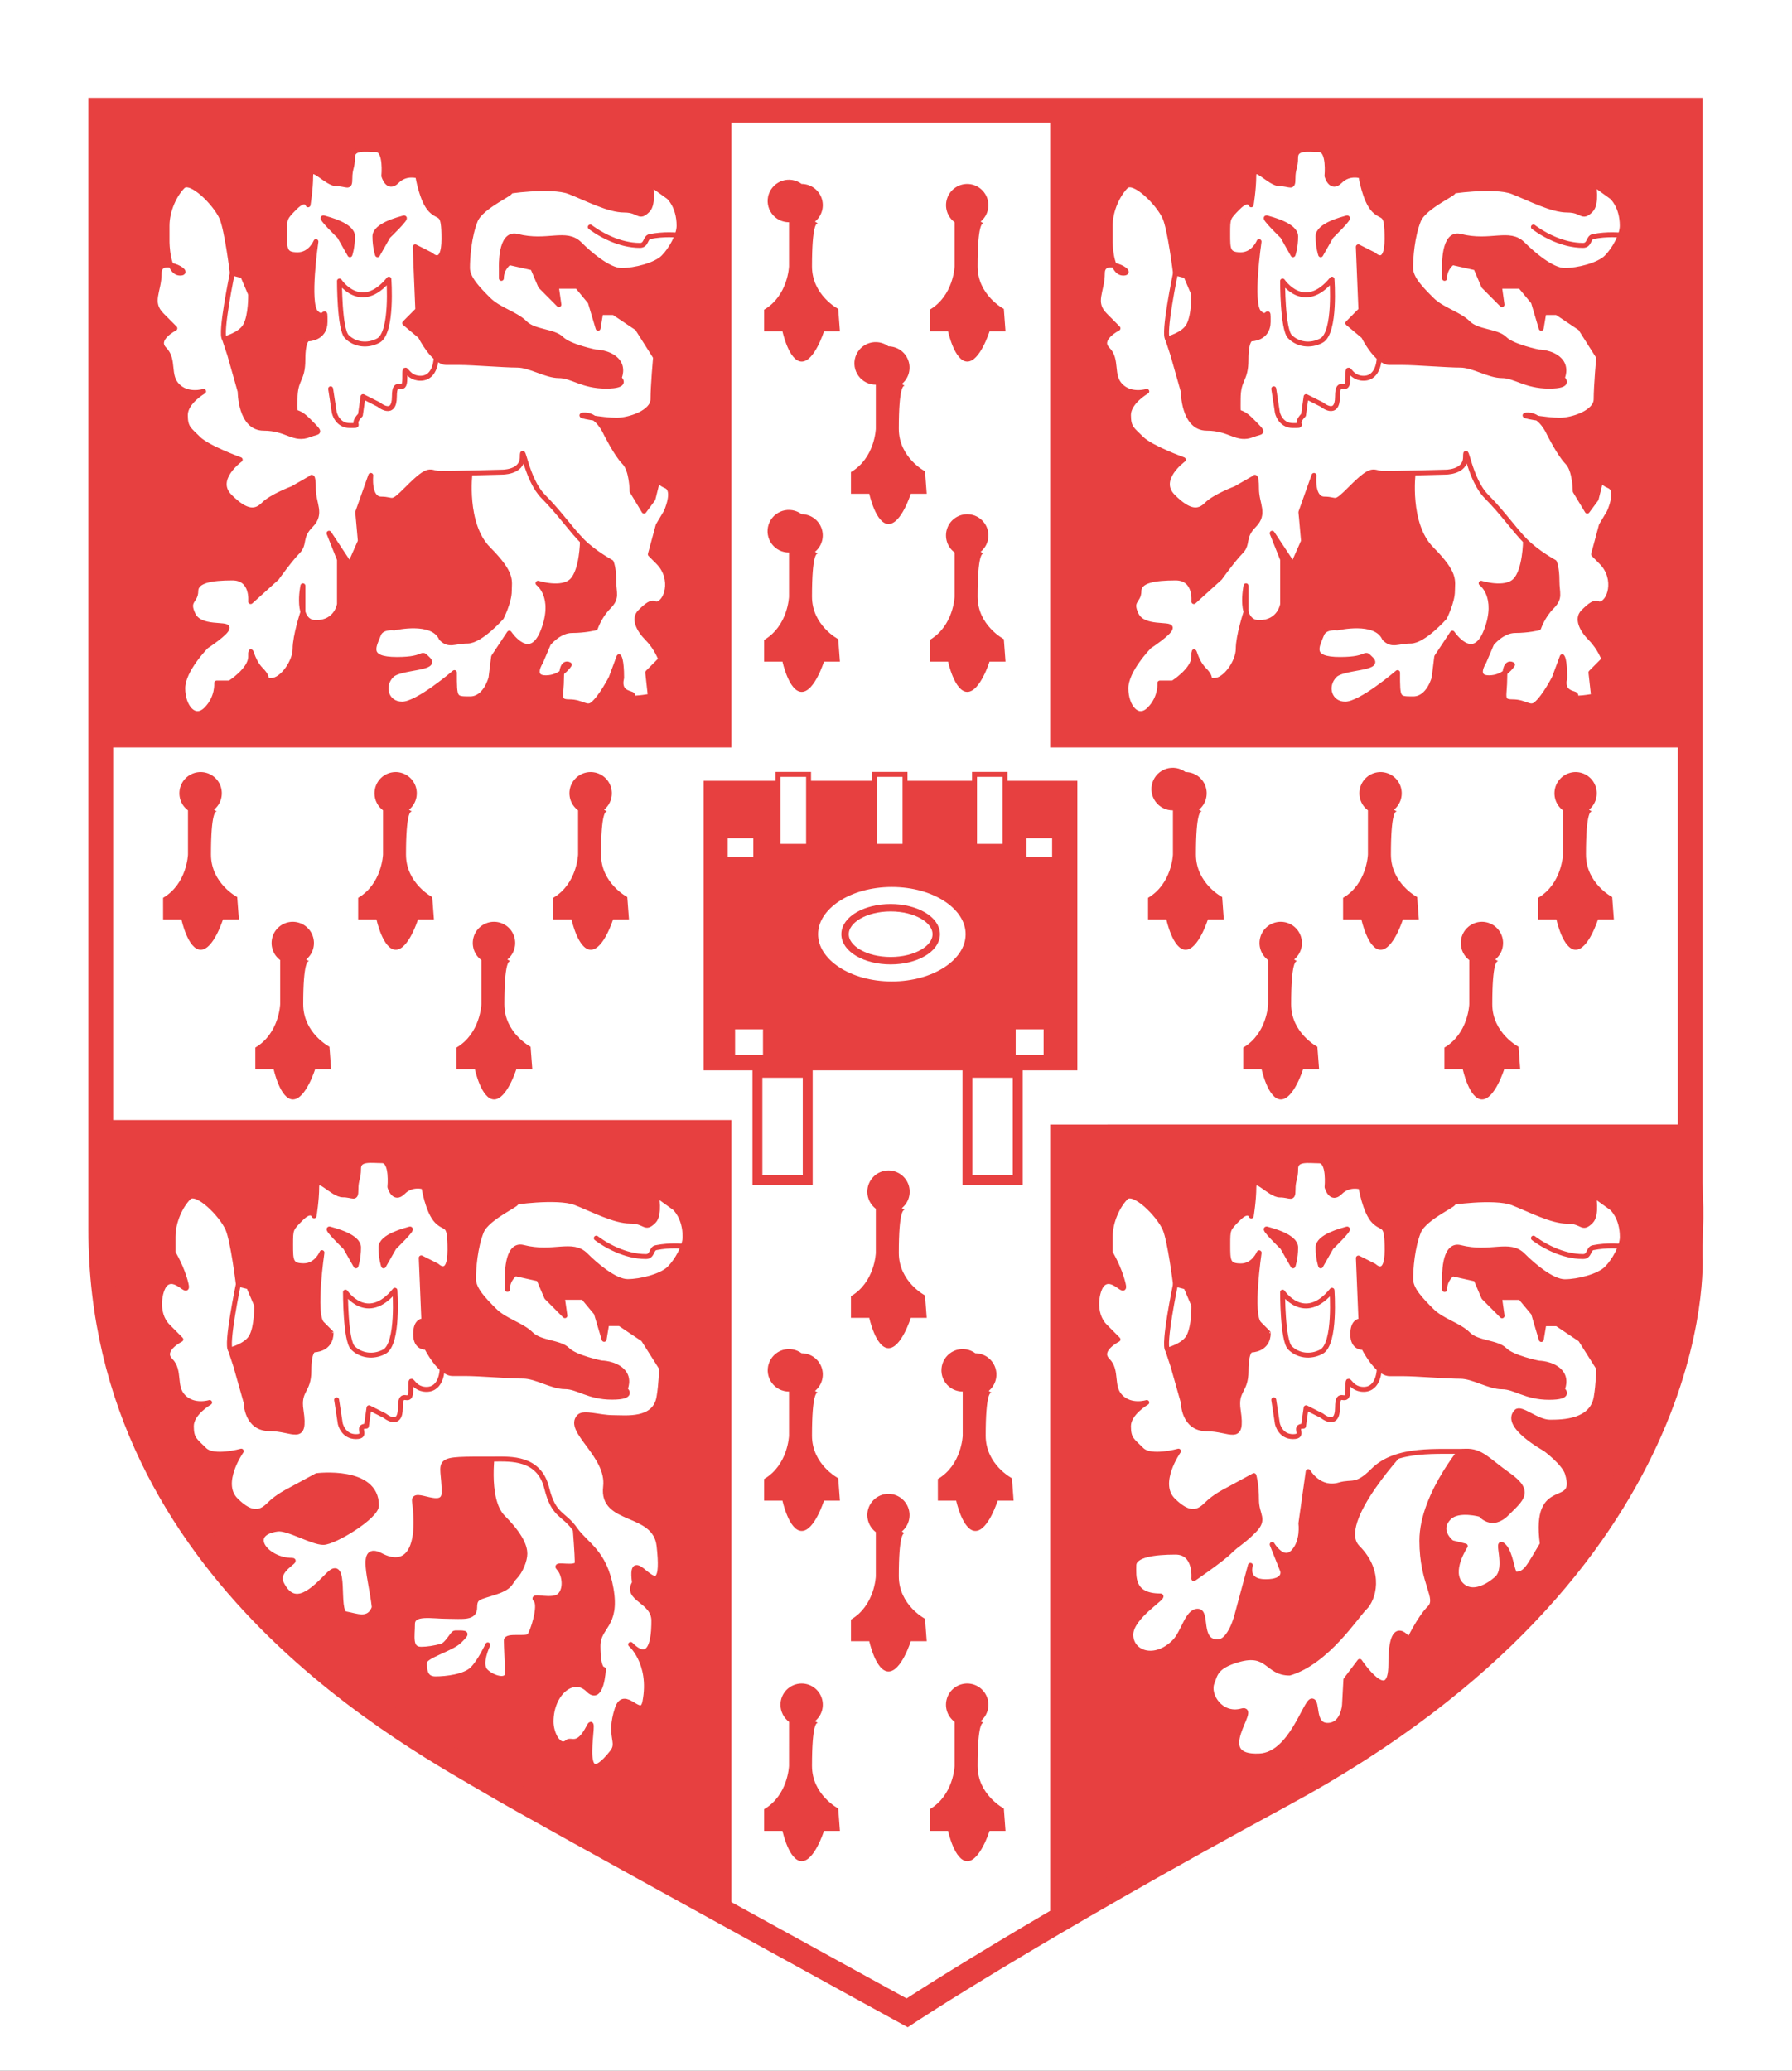<svg width="1460" height="1687" viewBox="0 0 1460 1687" fill="none" xmlns="http://www.w3.org/2000/svg">
<rect x="0" y="0" width="1460" height="1687" fill="#333333" stroke="none"/>
<g clip-path="url(#clip0_301_60)">
<path fill-rule="evenodd" clip-rule="evenodd" d="M-1064.4 -397.117H2667.71V3335.18H-1064.4V-397.117Z" fill="white"/>
<path fill-rule="evenodd" clip-rule="evenodd" d="M83.295 92.279V604.909H591.872V92.279H83.295ZM83.295 916.515C83.295 916.515 32.431 1242.6 361.079 1429.15C461.083 1485.92 591.872 1558.92 591.872 1558.92V916.515H83.295ZM859.646 92.279V604.909H1368.2V92.279H859.646ZM859.646 920.155V1565.19C859.646 1565.19 998.838 1496.1 1121.26 1416.02C1246.48 1334.07 1312.42 1225.72 1312.42 1225.72C1414.59 1066.87 1377.05 920.136 1377.05 920.136L859.646 920.155Z" fill="#E74040" stroke="#E74040" stroke-width="8.067" stroke-miterlimit="2.613"/>
<path fill-rule="evenodd" clip-rule="evenodd" d="M1151.33 385.354C1151.33 385.354 1146.08 426.984 1166.34 447.315C1186.53 467.666 1183.36 473.01 1183.36 481.588C1183.36 490.165 1176.97 503.003 1176.97 503.003C1176.97 503.003 1159.91 522.269 1149.28 522.269C1138.65 522.269 1134.37 526.548 1127.98 520.12C1120.87 504.126 1089.66 511.561 1089.66 511.561C1089.66 511.561 1079.54 510.167 1076.88 516.731C1072.88 526.664 1066.22 537.256 1091.79 537.256C1117.37 537.256 1109.92 529.743 1117.35 537.256C1124.77 544.749 1094.17 543.432 1087.55 550.093C1078.47 559.174 1083.27 573.638 1096.05 573.638C1108.79 573.638 1138.63 547.944 1138.63 547.944C1138.63 569.359 1138.63 569.359 1151.37 569.359C1164.15 569.359 1168.43 552.223 1168.43 552.223L1170.54 535.087L1183.32 515.821C1183.32 515.821 1200.34 541.535 1211 513.691C1221.63 485.847 1206.73 475.14 1206.73 475.14C1206.73 475.14 1226.16 481.297 1234.41 473.01C1242.66 464.703 1242.89 440.887 1242.89 440.887L1213.1 361.674L1151.33 385.354Z" fill="white" stroke="#E74040" stroke-width="4.021" stroke-miterlimit="2.613" stroke-linecap="round" stroke-linejoin="round"/>
<path fill-rule="evenodd" clip-rule="evenodd" d="M957.713 222.494C957.713 222.494 953.356 187.253 949.213 177.533C944.063 165.683 923.655 145.41 917.266 151.839C910.876 158.267 904.526 171.105 904.526 183.942V196.799C904.526 196.799 904.526 222.474 915.155 222.474C925.785 222.474 898.136 207.488 898.136 222.474C898.136 237.461 889.636 246.039 900.247 256.747L910.876 267.454C910.876 267.454 893.857 276.013 902.377 284.59C910.896 293.168 904.526 305.754 913.045 314.332C921.545 322.89 934.304 318.843 934.304 318.843C934.304 318.843 919.396 327.402 919.396 338.109C919.396 348.817 922.61 349.882 930.064 357.375C937.518 364.849 964.102 374.492 964.102 374.492C964.102 374.492 941.797 390.563 955.602 404.466C969.446 418.387 976.9 417.322 983.29 410.894C989.679 404.466 1006.7 398.037 1006.7 398.037L1021.61 389.479C1021.61 389.479 1023.72 385.2 1023.72 398.037C1023.72 410.894 1031.21 418.368 1021.61 428.011C1012.04 437.653 1017.37 442.998 1010.98 449.426C1004.59 455.855 993.919 470.822 993.919 470.822L972.66 490.088C972.66 490.088 974.77 470.822 957.751 470.822C940.694 470.822 927.915 472.952 927.915 481.53C927.915 490.107 920.054 488.907 925.804 500.796C931.594 512.684 953.492 507.65 953.492 511.503C953.492 515.356 936.434 526.49 936.434 526.49C936.434 526.49 917.304 545.756 917.304 560.743C917.304 575.73 926.908 587.502 936.434 577.86C946.037 568.236 944.973 556.464 944.973 556.464H955.602C955.602 556.464 972.66 545.756 972.66 535.048C972.66 524.341 972.66 537.198 981.16 545.756C989.66 554.314 981.16 554.314 989.66 554.314C998.159 554.314 1008.83 539.308 1008.83 528.62C1008.83 517.912 1015.18 498.646 1015.18 498.646V477.231C1015.18 477.231 1008.83 507.205 1025.85 507.205C1042.87 507.205 1045.02 492.218 1045.02 492.218V455.835L1036.48 434.42L1053.5 460.114L1062.03 440.848L1060.37 422.318L1059.88 417.303L1070.55 387.31C1070.55 387.31 1068.44 406.595 1079.05 406.595C1089.72 406.595 1086.51 411.959 1100.35 398.037C1119.52 378.771 1117.97 385.722 1127.5 385.722C1138.8 385.722 1177 384.657 1177 384.657C1177 384.657 1194.02 385.2 1194.02 372.343C1194.02 359.505 1197.24 390.544 1211.08 404.466C1224.89 418.387 1233.39 431.225 1242.95 440.868C1252.59 450.51 1266.4 457.984 1266.4 457.984C1266.4 457.984 1268.51 462.283 1268.51 472.991C1268.51 483.679 1271.72 486.893 1264.23 494.406C1256.81 501.899 1253.6 511.523 1253.6 511.523C1253.6 511.523 1245.1 513.672 1234.47 513.672C1223.8 513.672 1215.3 524.36 1215.3 524.36L1208.91 539.347C1208.91 539.347 1200.41 552.204 1213.15 552.204C1225.97 552.204 1232.32 541.496 1232.32 541.496C1232.32 541.496 1225.97 537.217 1225.97 552.204C1225.97 567.191 1222.23 571.76 1232.32 571.76C1242.95 571.76 1246.4 577.86 1251.49 573.6C1258.48 567.772 1266.4 552.204 1266.4 552.204L1272.79 535.068C1272.79 535.068 1274.86 537.217 1274.86 552.204C1271.3 567.191 1286.77 563.802 1283.4 567.191C1280.03 570.56 1298.33 567.191 1298.33 567.191L1296.18 547.905L1306.84 537.198C1306.84 537.198 1303.51 527.845 1295.98 520.255C1288.45 512.684 1284.56 503.913 1289.79 498.666C1295.01 493.418 1299.82 489.43 1302.57 492.237C1311.53 492.237 1318.15 471.538 1304.68 457.965L1298.33 451.556L1304.68 427.991L1311.07 417.284C1311.07 417.284 1319.39 399.431 1311.07 395.888C1303.84 392.809 1304.68 389.459 1304.68 389.459L1300.44 406.576L1293.18 416.393L1283.38 400.167C1283.38 400.167 1283.38 383.05 1276.99 376.622C1270.64 370.193 1262.08 353.077 1262.08 353.077C1262.08 353.077 1255.69 338.09 1245.06 338.09C1234.43 338.09 1259.97 342.35 1270.62 342.35C1281.25 342.35 1300.42 335.941 1300.42 325.233C1300.42 314.525 1302.53 290.98 1302.53 290.98L1287.62 267.435L1268.45 254.597H1257.82L1255.67 267.435L1249.32 246.039L1238.65 233.182H1221.63L1223.74 248.169L1208.84 233.182L1202.45 218.215L1183.32 213.935C1183.32 213.935 1176.93 218.215 1176.93 226.792V218.234C1176.93 218.234 1175.61 188.938 1189.71 192.539C1214.43 198.871 1229.61 187.699 1240.8 198.968C1248.26 206.461 1264.17 220.364 1274.8 220.364C1285.51 220.364 1302.53 216.085 1308.92 209.656C1315.31 203.228 1321.7 191.61 1321.7 183.962C1321.7 167.697 1313.16 160.417 1313.16 160.417L1303.32 153.33L1298.29 149.709C1298.29 149.709 1301.35 165.857 1296.14 171.124C1288.61 178.695 1289.75 171.124 1276.97 171.124C1264.19 171.124 1246.73 161.83 1232.26 156.137C1217.82 150.445 1177.84 156.137 1183.34 156.137C1188.83 156.137 1160.37 167.755 1155.65 179.682C1150.54 192.539 1149.26 209.656 1149.26 218.234C1149.26 226.812 1157.76 235.37 1166.32 243.928C1174.8 252.487 1188.62 255.682 1196.11 263.194C1203.53 270.688 1219.48 269.623 1225.91 276.032C1232.26 282.46 1253.56 286.74 1253.56 286.74C1253.56 286.74 1264.23 286.74 1270.62 293.168C1276.97 299.577 1272.73 308.155 1272.73 308.155C1272.73 308.155 1281.23 314.583 1262.06 314.583C1242.89 314.583 1234.41 306.025 1223.74 306.025C1213.08 306.025 1200.34 297.467 1189.71 297.467C1179.04 297.467 1153.48 295.337 1142.85 295.337H1132.22C1121.55 295.337 1110.92 273.941 1110.92 273.941L1098.14 263.233L1108.77 252.525L1106.66 201.117L1119.44 207.565C1119.44 207.565 1130.07 218.273 1130.07 194.708C1130.07 171.163 1126.9 178.656 1119.44 171.163C1111.99 163.669 1108.77 143.319 1108.77 143.319C1108.77 143.319 1099.21 140.105 1091.75 147.598C1084.3 155.092 1081.12 143.319 1081.12 143.319C1081.12 143.319 1083.24 121.904 1074.7 121.904C1066.2 121.904 1055.57 119.755 1055.57 128.332C1055.57 136.891 1053.42 136.891 1053.42 145.449C1053.42 154.007 1051.31 149.728 1042.79 149.728C1034.27 149.728 1021.49 132.592 1021.49 143.3C1021.49 154.007 1019.38 166.845 1019.38 166.845C1019.38 166.845 1017.27 160.436 1008.75 168.994C1000.25 177.553 1000.25 177.553 1000.25 190.39C1000.25 203.266 1000.21 207.546 1010.88 207.546C1021.51 207.546 1025.79 196.838 1025.79 196.838C1025.79 196.838 1018.33 247.162 1025.79 254.636C1033.24 262.11 1033.24 248.208 1033.24 262.129C1033.24 276.051 1019.4 276.051 1019.4 276.051C1019.4 276.051 1015.12 276.051 1015.12 293.187C1015.12 310.304 1008.77 308.174 1008.77 325.291C1008.77 342.408 1007.67 330.654 1019.4 342.408C1031.11 354.2 1028.29 351.063 1020.46 354.2C1007.61 359.331 1002.38 348.856 983.212 348.856C964.044 348.856 964.044 318.882 964.044 318.882L955.544 288.908L951.304 276.051C951.304 276.051 964.16 272.818 968.323 265.344C973.086 256.785 972.602 239.649 972.602 239.649L966.212 224.662L957.713 222.494Z" fill="white" stroke="#E74040" stroke-width="4.021" stroke-miterlimit="2.613" stroke-linecap="round" stroke-linejoin="round"/>
<path d="M1044.98 228.942C1044.98 228.942 1062.48 255.256 1085.21 227.431C1085.21 227.431 1088.54 271.094 1076.56 277.484C1067.44 282.325 1057.27 280.621 1050.96 274.251C1044.9 268.209 1044.98 228.942 1044.98 228.942Z" stroke="#E74040" stroke-width="4.021" stroke-miterlimit="2.613" stroke-linecap="round" stroke-linejoin="round"/>
<path fill-rule="evenodd" clip-rule="evenodd" d="M1032.2 177.553C1036.05 178.714 1055.61 183.536 1055.61 192.539C1055.61 201.543 1053.46 207.526 1053.46 207.526L1044.98 192.539C1044.98 192.539 1028.31 176.41 1032.2 177.553ZM1097.27 177.591C1093.38 178.734 1073.86 183.574 1073.86 192.559C1073.86 201.543 1076.01 207.546 1076.01 207.546L1084.51 192.559C1084.51 192.559 1101.14 176.449 1097.27 177.591Z" fill="#E74040" stroke="#E74040" stroke-width="4.021" stroke-miterlimit="2.613" stroke-linecap="round" stroke-linejoin="round"/>
<path d="M1123.72 291.348C1123.72 291.348 1123.72 308.155 1110.98 308.155C1098.2 308.155 1098.2 293.168 1098.2 308.155C1098.2 323.142 1089.7 306.006 1089.7 323.142C1089.7 340.258 1076.92 329.57 1076.92 329.57M1076.9 329.551L1064.12 323.122L1062.01 338.109M1062 338.129C1053.46 346.687 1064.11 346.687 1053.46 346.687C1042.83 346.687 1040.72 335.999 1040.72 335.999L1037.77 316.713M1249.34 184.949C1249.34 184.949 1256.19 190.448 1266.44 194.766C1273.1 197.593 1281.23 199.917 1289.77 199.917C1295.21 199.917 1294.01 193.508 1297.86 192.733C1309.48 190.371 1320.17 191.552 1320.17 191.552M957.712 222.494C957.712 222.494 947.354 272.063 951.323 276.032" stroke="#E74040" stroke-width="4.021" stroke-miterlimit="2.613" stroke-linecap="round" stroke-linejoin="round"/>
<path fill-rule="evenodd" clip-rule="evenodd" d="M1146.7 1177.26C1146.7 1177.26 1085.89 1240.51 1106.12 1260.83C1126.35 1281.18 1118.53 1303.38 1111.95 1309.64C1105.37 1315.87 1081.28 1353.86 1050.61 1362.98C1032.08 1362.98 1033.59 1345.01 1008.83 1352.14C990.028 1357.52 990.144 1364.28 987.491 1370.84C983.483 1380.8 994.636 1398.53 1011.69 1393.85C1026.14 1389.88 985.71 1432.63 1026.25 1430.56C1052.04 1429.28 1063.62 1385.72 1068.83 1385.72C1074.04 1385.72 1068.83 1405.62 1081.61 1405.62C1094.39 1405.62 1095.41 1388.97 1095.41 1388.97L1096.52 1368.42L1107.79 1353.52C1107.79 1353.52 1133.17 1391.49 1133.17 1355.64C1133.17 1314.27 1147.96 1336.28 1147.96 1336.28C1147.96 1336.28 1156.4 1318.39 1164.67 1310.1C1172.92 1301.8 1158.44 1290.51 1158.44 1255.13C1158.44 1216.25 1196.29 1173.89 1196.29 1173.89L1146.7 1177.26Z" fill="white" stroke="#E74040" stroke-width="4.021" stroke-miterlimit="2.613" stroke-linecap="round" stroke-linejoin="round"/>
<path fill-rule="evenodd" clip-rule="evenodd" d="M957.712 1046.23C957.712 1046.23 953.356 1010.97 949.213 1001.25C944.062 989.397 923.655 969.144 917.266 975.553C910.876 981.981 904.525 994.838 904.525 1007.68V1020.51C904.525 1020.51 912.018 1032.69 915.155 1046.23C917.575 1056.64 906.462 1037.82 898.136 1046.23C893.702 1050.64 889.636 1069.77 900.247 1080.48L910.876 1091.19C910.876 1091.19 893.857 1099.75 902.376 1108.3C910.876 1116.88 904.525 1129.49 913.045 1138.05C921.564 1146.6 934.304 1142.56 934.304 1142.56C934.304 1142.56 919.395 1151.13 919.395 1161.82C919.395 1172.53 922.609 1173.6 930.064 1181.09C937.518 1188.58 960.133 1182.21 960.133 1182.21C960.133 1182.21 941.797 1208.16 955.602 1222.08C969.446 1235.98 976.9 1231.8 983.289 1225.39C989.679 1218.96 999.282 1214.28 999.282 1214.28L1021.59 1202.16C1021.59 1202.16 1023.7 1208.93 1023.7 1221.77C1023.7 1234.63 1031.19 1237.36 1021.59 1247C1012.02 1256.62 1008.27 1257.61 1001.84 1264.02C995.449 1270.43 972.64 1286.06 972.64 1286.06C972.64 1286.06 974.751 1264.47 957.732 1264.47C940.674 1264.47 923.771 1266.67 923.771 1275.25C923.771 1283.83 921.622 1300.17 945.243 1300.17C950.8 1300.17 921.312 1316.75 921.312 1331.73C921.312 1346.74 940.713 1353.73 956.822 1337.56C964.353 1329.97 967.296 1312.62 975.796 1312.62C984.296 1312.62 975.564 1337.58 992.06 1337.58C1002.69 1337.58 1007.98 1315.18 1007.98 1315.18L1018.76 1275.25C1018.76 1275.25 1014.11 1288.57 1031.13 1288.57C1048.19 1288.57 1045.01 1279.61 1045.01 1279.61L1036.48 1258.21C1036.48 1258.21 1045.13 1272.91 1053.5 1264.48C1061.9 1256.04 1059.88 1241.09 1059.88 1241.09L1065.83 1198.86C1065.83 1198.86 1074.91 1214.66 1091.43 1209.67C1101.63 1206.61 1104.84 1211.97 1118.69 1198.05C1137.82 1178.77 1172.76 1183.12 1194.02 1182.27C1206.8 1181.75 1212.51 1190.09 1228.55 1201.36C1248.35 1215.28 1239.47 1221.09 1227.67 1232.92C1215.3 1245.37 1206.24 1233.76 1206.24 1233.76C1206.24 1233.76 1188.16 1228.68 1180.64 1236.25C1169.9 1247.06 1182.83 1256.78 1182.83 1256.78L1193.83 1259.53C1193.83 1259.53 1179.79 1280.3 1190.54 1291.09C1199.58 1300.19 1212.84 1291.96 1219.43 1286.11C1229.49 1277.15 1217.61 1251.88 1225.22 1259.53C1230.89 1265.24 1231.64 1279.63 1234.41 1282.45C1243.42 1282.45 1245.04 1276.99 1256.6 1257.86C1249.19 1202.23 1286.32 1231.28 1277.03 1200.43C1274.45 1191.76 1258.77 1180.28 1258.77 1180.28C1258.77 1180.28 1224.25 1161.36 1235.55 1150.03C1239.25 1146.29 1252.15 1158.61 1262.78 1158.61C1273.45 1158.61 1297.07 1158.2 1300.47 1138.34C1302.29 1127.82 1302.59 1114.79 1302.59 1114.79L1287.68 1091.25L1268.51 1078.39H1257.88L1255.73 1091.25L1249.38 1069.83L1238.71 1056.99H1221.69L1223.8 1071.96L1208.89 1056.99L1202.5 1042.01L1183.37 1037.73C1183.37 1037.73 1176.98 1042.01 1176.98 1050.56V1042.01C1176.98 1042.01 1175.67 1012.71 1189.76 1016.33C1214.49 1022.64 1229.67 1011.49 1240.86 1022.76C1248.31 1030.25 1264.23 1044.17 1274.86 1044.17C1285.57 1044.17 1302.59 1039.88 1308.97 1033.45C1315.36 1027.02 1321.75 1015.38 1321.75 1007.75C1321.75 991.488 1313.21 984.188 1313.21 984.188L1303.38 977.121L1298.34 973.5C1298.34 973.5 1301.4 989.629 1296.2 994.915C1288.66 1002.47 1289.81 994.915 1277.03 994.915C1264.25 994.915 1246.78 985.602 1232.32 979.909C1217.88 974.236 1177.89 979.909 1183.39 979.909C1188.89 979.909 1160.43 991.546 1155.71 1003.47C1150.59 1016.33 1149.32 1033.43 1149.32 1042.01C1149.32 1050.58 1157.82 1059.14 1166.37 1067.72C1174.86 1076.26 1188.68 1079.47 1196.17 1086.99C1203.59 1094.46 1219.54 1093.41 1225.97 1099.82C1232.32 1106.25 1253.62 1110.51 1253.62 1110.51C1253.62 1110.51 1264.29 1110.53 1270.68 1116.96C1277.03 1123.39 1272.79 1131.93 1272.79 1131.93C1272.79 1131.93 1281.29 1138.36 1262.12 1138.36C1242.95 1138.36 1234.47 1129.8 1223.8 1129.8C1213.13 1129.8 1200.39 1121.22 1189.76 1121.22C1179.1 1121.22 1153.54 1119.11 1142.91 1119.11H1132.28C1121.61 1119.11 1110.98 1097.67 1110.98 1097.67C1110.98 1097.67 1102.13 1098.82 1102.13 1086.99C1102.13 1075.16 1108.83 1076.26 1108.83 1076.26L1106.72 1024.87L1119.5 1031.32C1119.5 1031.32 1130.13 1042.01 1130.13 1018.46C1130.13 994.916 1126.95 1002.39 1119.5 994.915C1112.05 987.403 1108.83 967.072 1108.83 967.072C1108.83 967.072 1099.27 963.858 1091.81 971.351C1084.36 978.844 1081.18 967.072 1081.18 967.072C1081.18 967.072 1083.29 945.676 1074.75 945.676C1066.25 945.676 1055.63 943.527 1055.63 952.104C1055.63 960.682 1053.48 960.663 1053.48 969.24C1053.48 977.799 1051.37 973.52 1042.85 973.52C1034.33 973.52 1021.55 956.384 1021.55 967.091C1021.55 977.799 1019.44 990.656 1019.44 990.656C1019.44 990.656 1017.33 984.227 1008.81 992.786C1000.29 1001.34 1000.31 1001.34 1000.31 1014.18C1000.31 1027.02 1000.27 1031.32 1010.94 1031.32C1021.57 1031.32 1025.85 1020.59 1025.85 1020.59C1025.85 1020.59 1018.39 1070.99 1025.85 1078.45C1033.3 1085.96 1033.3 1085.88 1033.3 1085.88C1033.3 1099.8 1019.46 1099.8 1019.46 1099.8C1019.46 1099.8 1015.18 1099.8 1015.18 1116.94C1015.18 1134.06 1006.25 1132.12 1008.83 1149.04C1012.99 1176.48 1002.44 1164.01 983.27 1164.01C964.102 1164.01 964.102 1142.63 964.102 1142.63L955.602 1112.64L951.362 1099.8C951.362 1099.8 964.218 1096.59 968.381 1089.1C973.144 1080.54 972.66 1063.4 972.66 1063.4L966.27 1048.41L957.712 1046.23Z" fill="white" stroke="#E74040" stroke-width="4.021" stroke-miterlimit="2.613" stroke-linecap="round" stroke-linejoin="round"/>
<path d="M1044.98 1052.66C1044.98 1052.66 1062.48 1078.99 1085.21 1051.14C1085.21 1051.14 1088.54 1094.83 1076.56 1101.22C1067.44 1106.06 1057.27 1104.35 1050.96 1098C1044.9 1091.9 1044.98 1052.66 1044.98 1052.66Z" stroke="#E74040" stroke-width="4.021" stroke-miterlimit="2.613" stroke-linecap="round" stroke-linejoin="round"/>
<path fill-rule="evenodd" clip-rule="evenodd" d="M1032.2 1001.27C1036.05 1002.41 1055.61 1007.25 1055.61 1016.27C1055.61 1025.28 1053.46 1031.26 1053.46 1031.26L1044.98 1016.27C1044.98 1016.27 1028.31 1000.14 1032.2 1001.27ZM1097.27 1001.31C1093.38 1002.47 1073.86 1007.27 1073.86 1016.29C1073.86 1025.3 1076.01 1031.28 1076.01 1031.28L1084.51 1016.29C1084.51 1016.29 1101.14 1000.16 1097.27 1001.31Z" fill="#E74040" stroke="#E74040" stroke-width="4.021" stroke-miterlimit="2.613" stroke-linecap="round" stroke-linejoin="round"/>
<path d="M1123.72 1115.06C1123.72 1115.06 1123.72 1131.87 1110.98 1131.87C1098.2 1131.87 1098.2 1116.9 1098.2 1131.87C1098.2 1146.86 1089.7 1129.74 1089.7 1146.86C1089.7 1163.97 1076.92 1153.3 1076.92 1153.3L1064.12 1146.86L1062.01 1161.84C1052.6 1161.84 1064.11 1170.38 1053.46 1170.38C1042.83 1170.38 1040.72 1159.69 1040.72 1159.69L1037.77 1140.43M1249.34 1008.68C1249.34 1008.68 1256.19 1014.16 1266.44 1018.5C1273.1 1021.33 1281.23 1023.67 1289.77 1023.67C1295.21 1023.67 1294.01 1017.24 1297.86 1016.47C1309.48 1014.12 1320.17 1015.29 1320.17 1015.29M957.712 1046.23C957.712 1046.23 947.354 1095.8 951.323 1099.75" stroke="#E74040" stroke-width="4.021" stroke-miterlimit="2.613" stroke-linecap="round" stroke-linejoin="round"/>
<path fill-rule="evenodd" clip-rule="evenodd" d="M382.917 385.354C382.917 385.354 377.69 426.984 397.923 447.315C418.137 467.666 414.942 473.01 414.942 481.588C414.942 490.165 408.552 503.003 408.552 503.003C408.552 503.003 391.534 522.269 380.885 522.269C370.236 522.269 365.976 526.548 359.586 520.12C352.442 504.126 321.269 511.561 321.269 511.561C321.269 511.561 311.143 510.167 308.491 516.731C304.502 526.664 297.861 537.256 323.399 537.256C348.957 537.256 341.503 529.743 348.957 537.256C356.392 544.749 325.781 543.432 319.14 550.093C310.117 559.174 314.88 573.638 327.659 573.638C340.418 573.638 370.235 547.944 370.235 547.944C370.235 569.359 370.235 569.359 383.014 569.359C395.793 569.359 400.033 552.223 400.033 552.223L402.163 535.087L414.942 515.821C414.942 515.821 431.98 541.535 442.629 513.691C453.259 485.847 438.37 475.14 438.37 475.14C438.37 475.14 457.79 481.297 466.057 473.01C474.305 464.703 474.538 440.887 474.538 440.887L444.759 361.674L382.917 385.354Z" fill="white" stroke="#E74040" stroke-width="4.021" stroke-miterlimit="2.613" stroke-linecap="round" stroke-linejoin="round"/>
<path fill-rule="evenodd" clip-rule="evenodd" d="M189.301 222.494C189.301 222.494 184.984 187.253 180.782 177.533C175.671 165.683 155.244 145.41 148.874 151.839C142.484 158.267 136.095 171.105 136.095 183.942V196.799C136.095 196.799 136.095 222.474 146.725 222.474C157.374 222.474 129.706 207.488 129.706 222.474C129.706 237.461 121.187 246.039 131.836 256.747L142.484 267.454C142.484 267.454 125.446 276.013 133.965 284.59C142.485 293.168 136.095 305.754 144.614 314.332C153.114 322.89 165.893 318.843 165.893 318.843C165.893 318.843 151.004 327.402 151.004 338.109C151.004 348.817 154.198 349.882 161.633 357.375C169.088 364.849 195.691 374.492 195.691 374.492C195.691 374.492 173.347 390.563 187.191 404.466C201.035 418.387 208.489 417.322 214.878 410.894C221.268 404.466 238.287 398.037 238.287 398.037L253.195 389.479C253.195 389.479 255.325 385.2 255.325 398.037C255.325 410.894 262.76 418.368 253.195 428.011C243.611 437.653 248.936 442.998 242.546 449.426C236.176 455.855 225.527 470.822 225.527 470.822L204.229 490.088C204.229 490.088 206.34 470.822 189.321 470.822C172.282 470.822 159.523 472.952 159.523 481.53C159.523 490.107 151.623 488.907 157.393 500.796C163.163 512.684 185.061 507.65 185.061 511.503C185.061 515.356 168.042 526.49 168.042 526.49C168.042 526.49 148.893 545.756 148.893 560.743C148.893 575.73 158.458 587.502 168.042 577.86C177.626 568.236 176.542 556.464 176.542 556.464H187.191C187.191 556.464 204.229 545.756 204.229 535.048C204.229 524.341 204.229 537.198 212.729 545.756C221.248 554.314 212.729 554.314 221.248 554.314C229.748 554.314 240.417 539.308 240.417 528.62C240.417 517.912 246.787 498.646 246.787 498.646V477.231C246.787 477.231 240.416 507.205 257.436 507.205C274.455 507.205 276.584 492.218 276.584 492.218V455.835L268.065 434.42L285.084 460.114L293.584 440.848L291.919 422.318L291.454 417.303L302.084 387.31C302.084 387.31 299.973 406.595 310.622 406.595C321.252 406.595 318.057 411.959 331.901 398.037C351.05 378.771 349.52 385.722 359.027 385.722C370.315 385.722 408.535 384.657 408.535 384.657C408.535 384.657 425.554 385.2 425.554 372.343C425.554 359.505 428.768 390.544 442.593 404.466C456.417 418.387 464.936 431.225 474.501 440.868C484.104 450.51 497.948 457.984 497.948 457.984C497.948 457.984 500.059 462.283 500.059 472.991C500.059 483.679 503.253 486.893 495.799 494.406C488.345 501.899 485.15 511.523 485.15 511.523C485.15 511.523 476.631 513.672 466.001 513.672C455.352 513.672 446.833 524.36 446.833 524.36L440.463 539.347C440.463 539.347 431.944 552.204 444.722 552.204C457.482 552.204 463.871 541.496 463.871 541.496C463.871 541.496 457.482 537.217 457.482 552.204C457.482 567.191 453.784 571.76 463.871 571.76C474.482 571.76 477.947 577.86 483.039 573.6C490.029 567.772 497.948 552.204 497.948 552.204L504.318 535.068C504.318 535.068 506.448 537.217 506.448 552.204C502.847 567.191 518.336 563.802 514.948 567.191C511.559 570.56 529.856 567.191 529.856 567.191L527.727 547.905L538.376 537.198C538.376 537.198 535.084 527.845 527.533 520.255C520.001 512.684 516.129 503.913 521.357 498.666C526.584 493.418 531.347 489.43 534.116 492.237C543.1 492.237 549.741 471.538 536.246 457.965L529.856 451.556L536.246 427.991L542.635 417.284C542.635 417.284 550.961 399.431 542.635 395.888C535.413 392.809 536.246 389.459 536.246 389.459L531.986 406.576L524.706 416.393L514.948 400.167C514.948 400.167 514.948 383.05 508.558 376.622C502.169 370.193 493.669 353.077 493.669 353.077C493.669 353.077 487.28 338.09 476.65 338.09C466.021 338.09 491.559 342.35 502.188 342.35C512.837 342.35 532.005 335.941 532.005 325.233C532.005 314.525 534.116 290.98 534.116 290.98L519.207 267.435L500.059 254.597H489.41L487.28 267.435L480.89 246.039L470.261 233.182H453.222L455.352 248.169L440.443 233.182L434.054 218.215L414.886 213.935C414.886 213.935 408.496 218.215 408.496 226.792V218.234C408.496 218.234 407.18 188.938 421.275 192.539C446 198.871 461.18 187.699 472.371 198.968C479.806 206.461 495.78 220.364 506.429 220.364C517.078 220.364 534.097 216.085 540.486 209.656C546.875 203.228 553.265 191.61 553.265 183.962C553.265 167.697 544.765 160.417 544.765 160.417L534.91 153.33L529.876 149.709C529.876 149.709 532.974 165.857 527.746 171.124C520.234 178.695 521.356 171.124 508.578 171.124C495.818 171.124 478.335 161.83 463.871 156.137C449.408 150.445 409.426 156.137 414.905 156.137C420.385 156.137 391.981 167.755 387.257 179.682C382.126 192.539 380.867 209.656 380.867 218.234C380.867 226.812 389.367 235.37 397.886 243.928C406.405 252.487 420.249 255.682 427.684 263.194C435.138 270.688 451.112 269.623 457.482 276.032C463.871 282.46 485.169 286.74 485.169 286.74C485.169 286.74 495.818 286.74 502.188 293.168C508.578 299.577 504.318 308.155 504.318 308.155C504.318 308.155 512.837 314.583 493.688 314.583C474.501 314.583 466.02 306.025 455.371 306.025C444.722 306.025 431.963 297.467 421.314 297.467C410.665 297.467 385.127 295.337 374.478 295.337H363.829C353.18 295.337 342.531 273.941 342.531 273.941L329.752 263.233L340.401 252.525L338.271 201.117L351.05 207.565C351.05 207.565 361.699 218.273 361.699 194.708C361.699 171.163 358.504 178.656 351.05 171.163C343.596 163.669 340.401 143.319 340.401 143.319C340.401 143.319 330.836 140.105 323.363 147.598C315.928 155.092 312.733 143.319 312.733 143.319C312.733 143.319 314.843 121.904 306.344 121.904C297.824 121.904 287.175 119.755 287.175 128.332C287.175 136.891 285.046 136.891 285.046 145.449C285.046 154.007 282.916 149.728 274.397 149.728C265.877 149.728 253.118 132.592 253.118 143.3C253.118 154.007 250.988 166.845 250.988 166.845C250.988 166.845 248.858 160.436 240.358 168.994C231.839 177.553 231.839 177.553 231.839 190.39C231.839 203.266 231.839 207.546 242.469 207.546C253.118 207.546 257.397 196.838 257.397 196.838C257.397 196.838 249.943 247.162 257.397 254.636C264.832 262.129 264.832 248.208 264.832 262.129C264.832 276.051 251.008 276.051 251.008 276.051C251.008 276.051 246.748 276.051 246.748 293.187C246.748 310.304 240.378 308.174 240.378 325.291C240.378 342.408 239.294 330.654 251.008 342.408C262.702 354.2 259.894 351.063 252.072 354.2C239.216 359.331 233.969 348.856 214.82 348.856C195.652 348.856 195.652 318.882 195.652 318.882L187.152 288.908L182.893 276.051C182.893 276.051 195.768 272.818 199.931 265.344C204.675 256.785 204.191 239.649 204.191 239.649L197.801 224.662L189.301 222.494Z" fill="white" stroke="#E74040" stroke-width="4.021" stroke-miterlimit="2.613" stroke-linecap="round" stroke-linejoin="round"/>
<path d="M276.584 228.942C276.584 228.942 294.087 255.256 316.837 227.431C316.837 227.431 320.129 271.094 308.182 277.484C299.063 282.325 288.879 280.621 282.547 274.251C276.526 268.209 276.584 228.942 276.584 228.942Z" stroke="#E74040" stroke-width="4.021" stroke-miterlimit="2.613" stroke-linecap="round" stroke-linejoin="round"/>
<path fill-rule="evenodd" clip-rule="evenodd" d="M263.804 177.553C267.695 178.714 287.212 183.536 287.212 192.539C287.212 201.543 285.082 207.526 285.082 207.526L276.583 192.539C276.583 192.539 259.931 176.41 263.804 177.553ZM328.898 177.591C325.026 178.734 305.47 183.574 305.47 192.559C305.47 201.543 307.6 207.546 307.6 207.546L316.1 192.559C316.119 192.578 332.79 176.449 328.898 177.591Z" fill="#E74040" stroke="#E74040" stroke-width="4.021" stroke-miterlimit="2.613" stroke-linecap="round" stroke-linejoin="round"/>
<path d="M355.347 291.348C355.347 291.348 355.347 308.155 342.587 308.155C329.809 308.155 329.809 293.168 329.809 308.155C329.809 323.142 321.309 306.006 321.309 323.142C321.309 340.258 308.53 329.57 308.53 329.57M308.511 329.551L295.751 323.122L293.621 338.109M293.602 338.129C285.102 346.687 295.732 346.687 285.102 346.687C274.472 346.687 272.343 335.999 272.343 335.999L269.38 316.713M480.928 184.949C480.928 184.949 487.782 190.448 498.024 194.766C504.704 197.593 512.797 199.917 521.394 199.917C526.834 199.917 525.595 193.508 529.468 192.733C541.065 190.371 551.792 191.552 551.792 191.552M189.3 222.494C189.3 222.494 178.98 272.063 182.91 276.032" stroke="#E74040" stroke-width="4.021" stroke-miterlimit="2.613" stroke-linecap="round" stroke-linejoin="round"/>
<path d="M1377.05 1023.53V89.761H82.095V1001.87C82.095 1283.52 341.659 1417.32 403.985 1454.43C438.526 1475 739.06 1639.79 739.06 1639.79C739.06 1639.79 839.51 1573.05 1045.42 1461.64C1392.44 1273.88 1377.05 1023.53 1377.05 1023.53Z" stroke="#E74040" stroke-width="20.155" stroke-miterlimit="2.613"/>
<path fill-rule="evenodd" clip-rule="evenodd" d="M401.855 1179.09C401.855 1179.09 394.73 1221.11 409.851 1236.31C424.953 1251.53 427.625 1260.46 427.625 1265.8C427.625 1271.18 424.063 1280.13 419.629 1284.58C415.195 1289.04 416.957 1292.64 403.636 1297.09C390.296 1301.56 386.733 1300.69 386.733 1309.62C386.733 1318.57 376.975 1316.78 364.525 1316.78C352.056 1316.78 336.063 1313.2 336.063 1323.06C336.063 1332.87 333.391 1343.6 343.188 1343.6C348.087 1343.6 354.186 1342.59 359.472 1341.18C364.738 1339.79 368.552 1330.36 370.74 1330.32C380.944 1330.18 380.944 1330.18 374.4 1336.77C367.855 1343.35 345.86 1348.93 345.86 1354.31C345.86 1359.69 345.86 1367.73 354.747 1367.73C363.634 1367.73 378.756 1365.93 384.971 1359.67C391.206 1353.42 397.421 1340 397.421 1340C397.421 1340 389.87 1355.64 395.64 1361.43C401.409 1367.26 413.414 1370.38 413.414 1363.24C413.414 1356.09 412.523 1340.91 412.523 1336.42C412.523 1331.93 428.535 1335.53 431.188 1332.84C433.879 1330.14 440.966 1307.82 436.532 1303.35C432.098 1298.87 450.317 1305.55 456.087 1299.74C461.876 1293.92 459.65 1281.87 455.197 1277.42C450.763 1272.95 470.318 1279.2 470.318 1272.95C470.318 1266.67 468.711 1246.11 468.711 1246.11L449.853 1191.58L401.855 1179.09Z" fill="white" stroke="#E74040" stroke-width="4.021" stroke-miterlimit="2.613" stroke-linecap="round" stroke-linejoin="round"/>
<path fill-rule="evenodd" clip-rule="evenodd" d="M194.199 1046.23C194.199 1046.23 189.882 1010.97 185.68 1001.25C180.569 989.397 160.142 969.144 153.753 975.553C147.363 981.981 140.974 994.838 140.974 1007.68V1020.51C140.974 1020.51 148.486 1032.69 151.623 1046.23C154.043 1056.64 142.949 1037.82 134.584 1046.23C130.189 1050.64 126.085 1069.77 136.714 1080.48L147.344 1091.19C147.344 1091.19 130.325 1099.75 138.844 1108.3C147.344 1116.88 140.974 1129.49 149.493 1138.05C158.012 1146.6 170.791 1142.56 170.791 1142.56C170.791 1142.56 155.882 1151.13 155.882 1161.82C155.882 1172.53 159.077 1173.6 166.512 1181.09C173.966 1188.58 196.581 1182.21 196.581 1182.21C196.581 1182.21 178.226 1208.16 192.07 1222.08C205.894 1235.98 213.368 1231.8 219.738 1225.39C226.127 1218.96 235.711 1214.28 235.711 1214.28L258.055 1202.16C258.055 1202.16 306.73 1196.06 306.73 1226.48C306.73 1235.56 272.479 1256.55 263.379 1256.55C254.299 1256.55 234.511 1244.5 226.05 1245.68C200.066 1249.25 216.969 1271.16 237.88 1271.16C243.475 1271.16 223.862 1278.89 229.283 1289.91C239.952 1311.69 255.557 1294.88 267.6 1282.78C283.167 1267.14 273.06 1313.34 281.657 1314.79C290.254 1316.24 300.496 1321.45 304.949 1309.6C302.703 1287.04 291.996 1257.65 310.293 1267.23C329.713 1277.42 343.169 1265.39 337.69 1223.03C336.412 1213.19 361.854 1231.63 361.854 1215.71C361.854 1187.96 350.043 1188.64 403.017 1188.64C415.776 1188.64 439.185 1187.09 445.4 1212.15C451.266 1235.71 459.127 1232.36 468.711 1246.09C477.424 1258.54 492.526 1263.98 497.851 1294.36C503.175 1324.76 487.183 1324.78 487.183 1340.83C487.183 1360.85 491.597 1359.92 491.597 1359.92C491.597 1359.92 490.3 1387.81 479.186 1376.61C467.104 1364.47 448.962 1379.38 448.962 1402.56C448.962 1412.73 455.72 1425.06 462.303 1419.21C465.362 1416.46 470.764 1424.36 479.728 1406.84C487.628 1391.43 467.608 1466.94 498.722 1427.6C505.46 1419.08 495.411 1415.11 502.866 1392.18C508.655 1374.33 522.44 1401.84 525.422 1386.39C531.657 1354.19 512.74 1338.61 513.824 1339.71C532.935 1358.94 532.702 1326.56 532.702 1320.29C532.702 1303.83 508.945 1302.77 516.942 1289.46C511.772 1250.64 544.048 1320.77 536.942 1259.22C533.593 1230.17 489.835 1240.75 493.398 1211.22C496.496 1185.48 460.715 1165.35 471.983 1154.02C475.682 1150.28 488.596 1154.89 499.245 1154.89C509.894 1154.89 533.515 1158.09 536.904 1138.22C538.724 1127.71 539.034 1114.67 539.034 1114.67L524.125 1091.13L504.957 1078.27H494.327L492.197 1091.13L485.808 1069.71L475.159 1056.88H458.12L460.25 1071.84L445.361 1056.88L438.972 1041.89L419.803 1037.61C419.803 1037.61 413.414 1041.89 413.414 1050.45V1041.89C413.414 1041.89 412.078 1012.59 426.193 1016.21C450.937 1022.53 466.098 1011.37 477.289 1022.64C484.743 1030.14 500.697 1044.06 511.346 1044.06C521.995 1044.06 539.014 1039.76 545.403 1033.33C551.793 1026.9 558.163 1015.27 558.163 1007.64C558.163 991.372 549.663 984.072 549.663 984.072L539.808 977.005L534.774 973.384C534.774 973.384 537.872 989.513 532.644 994.799C525.112 1002.35 526.255 994.799 513.495 994.799C500.736 994.799 483.252 985.486 468.789 979.793C454.345 974.12 414.363 979.793 419.842 979.793C425.321 979.793 396.918 991.43 392.174 1003.36C387.062 1016.21 385.785 1033.31 385.785 1041.89C385.785 1050.47 394.285 1059.03 402.823 1067.6C411.323 1076.14 425.167 1079.36 432.621 1086.87C440.075 1094.34 456.029 1093.3 462.419 1099.71C468.808 1106.14 490.087 1110.4 490.087 1110.4C490.087 1110.4 500.736 1110.41 507.106 1116.84C513.495 1123.27 509.236 1131.81 509.236 1131.81C509.236 1131.81 517.735 1138.24 498.587 1138.24C479.438 1138.24 470.919 1129.68 460.27 1129.68C449.621 1129.68 436.861 1121.1 426.212 1121.1C415.563 1121.1 390.025 1118.99 379.376 1118.99H368.746C358.097 1118.99 347.448 1097.56 347.448 1097.56C347.448 1097.56 338.619 1098.7 338.619 1086.87C338.619 1075.04 345.338 1076.14 345.338 1076.14L343.208 1024.75L355.987 1031.2C355.987 1031.2 366.636 1041.89 366.636 1018.34C366.636 994.799 363.441 1002.27 355.987 994.799C348.533 987.287 345.338 966.956 345.338 966.956C345.338 966.956 335.754 963.741 328.319 971.235C320.865 978.728 317.67 966.956 317.67 966.956C317.67 966.956 319.8 945.56 311.28 945.56C302.761 945.56 292.112 943.41 292.112 951.988C292.112 960.566 289.982 960.546 289.982 969.124C289.982 977.683 287.853 973.403 279.333 973.403C270.814 973.403 258.035 956.267 258.035 966.975C258.035 977.683 255.906 990.54 255.906 990.54C255.906 990.54 253.795 984.111 245.276 992.669C236.757 1001.23 236.757 1001.23 236.757 1014.07C236.757 1026.9 236.757 1031.2 247.406 1031.2C258.035 1031.2 262.314 1020.47 262.314 1020.47C262.314 1020.47 254.86 1070.88 262.314 1078.33C269.749 1085.84 269.749 1085.77 269.749 1085.77C269.749 1099.69 255.906 1099.69 255.906 1099.69C255.906 1099.69 251.646 1099.69 251.646 1116.82C251.646 1133.94 242.701 1132 245.257 1148.93C249.419 1176.36 238.867 1163.89 219.718 1163.89C200.55 1163.89 200.55 1142.52 200.55 1142.52L192.05 1112.53L187.791 1099.69C187.791 1099.69 200.666 1096.47 204.829 1088.98C209.573 1080.42 209.089 1063.29 209.089 1063.29L202.699 1048.3L194.199 1046.23Z" fill="white" stroke="#E74040" stroke-width="4.021" stroke-miterlimit="2.613" stroke-linecap="round" stroke-linejoin="round"/>
<path d="M281.462 1052.66C281.462 1052.66 298.984 1078.99 321.735 1051.14C321.735 1051.14 325.045 1094.83 313.08 1101.22C303.96 1106.06 293.776 1104.35 287.445 1098C281.423 1091.9 281.462 1052.66 281.462 1052.66Z" stroke="#E74040" stroke-width="4.021" stroke-miterlimit="2.613" stroke-linecap="round" stroke-linejoin="round"/>
<path fill-rule="evenodd" clip-rule="evenodd" d="M268.704 1001.27C272.576 1002.41 292.112 1007.25 292.112 1016.27C292.112 1025.28 289.982 1031.26 289.982 1031.26L281.463 1016.27C281.463 1016.27 264.812 1000.14 268.704 1001.27ZM333.798 1001.31C329.926 1002.47 310.39 1007.27 310.39 1016.29C310.39 1025.3 312.52 1031.28 312.52 1031.28L321.039 1016.29C321.039 1016.29 337.69 1000.16 333.798 1001.31Z" fill="#E74040" stroke="#E74040" stroke-width="4.021" stroke-miterlimit="2.613" stroke-linecap="round" stroke-linejoin="round"/>
<path d="M194.199 1046.23C194.199 1046.23 183.86 1095.8 187.81 1099.75M485.827 1008.68C485.827 1008.68 492.681 1014.16 502.923 1018.5C509.583 1021.33 517.696 1023.67 526.293 1023.67C531.733 1023.67 530.494 1017.24 534.367 1016.47C545.984 1014.12 556.71 1015.29 556.71 1015.29M360.246 1115.06C360.246 1115.06 360.246 1131.87 347.467 1131.87C334.708 1131.87 334.708 1116.9 334.708 1131.87C334.708 1146.86 326.188 1129.74 326.188 1146.86C326.188 1163.97 313.429 1153.3 313.429 1153.3L300.631 1146.86L298.501 1161.84C289.091 1161.84 300.631 1170.38 290.001 1170.38C279.372 1170.38 277.222 1159.69 277.222 1159.69L274.26 1140.43" stroke="#E74040" stroke-width="4.021" stroke-miterlimit="2.613" stroke-linecap="round" stroke-linejoin="round"/>
<path fill-rule="evenodd" clip-rule="evenodd" d="M995.74 730.787C995.74 730.787 974.365 719.673 974.365 696.128C974.365 661.565 978.179 660.713 979.244 661.178L976.824 659.648C979.571 657.384 981.554 654.329 982.502 650.897C983.45 647.466 983.317 643.825 982.121 640.472C980.925 637.119 978.724 634.216 975.819 632.159C972.913 630.102 969.444 628.991 965.884 628.977C963.681 627.32 961.115 626.212 958.398 625.744C955.681 625.277 952.891 625.463 950.261 626.289C947.63 627.114 945.235 628.555 943.272 630.491C941.309 632.428 939.837 634.804 938.975 637.423C938.114 640.042 937.89 642.829 938.321 645.552C938.751 648.275 939.825 650.857 941.452 653.082C943.079 655.308 945.214 657.114 947.678 658.35C950.142 659.586 952.866 660.217 955.622 660.19V696.128C955.622 696.128 954.829 719.983 935.351 731.426V749.085H950.279C950.279 749.085 955.526 773.734 965.942 773.734C976.359 773.734 984.104 749.085 984.104 749.085H997.076L995.74 730.787Z" fill="#E74040"/>
<path fill-rule="evenodd" clip-rule="evenodd" d="M979.263 661.197L979.572 661.391C979.572 661.391 979.456 661.275 979.263 661.197ZM1154.6 730.787C1154.6 730.787 1133.23 719.673 1133.23 696.128C1133.23 661.565 1137.04 660.713 1138.15 661.178L1135.73 659.648C1138.47 657.384 1140.46 654.329 1141.4 650.897C1142.35 647.466 1142.22 643.825 1141.02 640.472C1139.83 637.119 1137.63 634.216 1134.72 632.159C1131.81 630.102 1128.35 628.991 1124.79 628.977C1121.15 628.984 1117.6 630.139 1114.66 632.277C1111.71 634.415 1109.52 637.428 1108.39 640.886C1107.25 644.345 1107.24 648.072 1108.35 651.538C1109.46 655.004 1111.63 658.032 1114.56 660.19L1114.49 660.229V696.128C1114.49 696.128 1113.73 719.983 1094.25 731.426V749.085H1109.18C1109.18 749.085 1114.47 773.734 1124.84 773.734C1135.24 773.734 1142.97 749.085 1142.97 749.085H1155.98L1154.6 730.787Z" fill="#E74040"/>
<path fill-rule="evenodd" clip-rule="evenodd" d="M1138.16 661.197L1138.47 661.391C1138.45 661.391 1138.36 661.275 1138.16 661.197ZM1313.5 730.787C1313.5 730.787 1292.13 719.673 1292.13 696.128C1292.13 661.565 1295.98 660.713 1297.05 661.178L1294.63 659.648C1297.37 657.384 1299.36 654.329 1300.31 650.897C1301.25 647.466 1301.12 643.825 1299.92 640.472C1298.73 637.119 1296.53 634.216 1293.62 632.159C1290.72 630.102 1287.25 628.991 1283.69 628.977C1280.06 629 1276.53 630.163 1273.59 632.301C1270.66 634.439 1268.47 637.445 1267.33 640.894C1266.2 644.343 1266.18 648.061 1267.27 651.524C1268.36 654.986 1270.52 658.017 1273.43 660.19L1273.39 660.229V696.128C1273.39 696.128 1272.63 719.983 1253.15 731.426V749.085H1268.08C1268.08 749.085 1273.33 773.734 1283.75 773.734C1294.16 773.734 1301.91 749.085 1301.91 749.085H1314.88L1313.5 730.787Z" fill="#E74040"/>
<path fill-rule="evenodd" clip-rule="evenodd" d="M1297.07 661.197L1297.38 661.391C1297.38 661.391 1297.26 661.275 1297.07 661.197ZM193.27 730.787C193.27 730.787 171.895 719.673 171.895 696.128C171.895 661.565 175.729 660.713 176.793 661.178L174.354 659.648C177.121 657.397 179.124 654.345 180.086 650.91C181.049 647.475 180.924 643.826 179.729 640.465C178.535 637.103 176.329 634.195 173.414 632.138C170.5 630.081 167.02 628.977 163.453 628.977C159.811 628.976 156.261 630.125 153.31 632.26C150.359 634.395 148.158 637.408 147.021 640.868C145.883 644.328 145.867 648.059 146.975 651.529C148.083 654.999 150.259 658.03 153.191 660.19L153.153 660.229V696.128C153.153 696.128 152.398 719.983 132.881 731.426L132.9 749.085H147.848C147.848 749.085 153.114 773.734 163.511 773.734C173.928 773.734 181.653 749.085 181.653 749.085H194.645L193.27 730.787Z" fill="#E74040"/>
<path fill-rule="evenodd" clip-rule="evenodd" d="M176.773 661.197L177.083 661.391C177.083 661.391 176.967 661.275 176.773 661.197ZM352.153 730.787C352.153 730.787 330.777 719.673 330.777 696.128C330.777 661.565 334.592 660.713 335.676 661.178L333.236 659.648C335.992 657.392 337.985 654.339 338.94 650.908C339.896 647.477 339.769 643.834 338.576 640.477C337.383 637.121 335.183 634.215 332.276 632.157C329.369 630.098 325.897 628.988 322.336 628.977C320.066 628.985 317.82 629.44 315.726 630.316C313.633 631.192 311.732 632.473 310.134 634.084C308.535 635.695 307.27 637.606 306.41 639.707C305.55 641.807 305.113 644.057 305.123 646.327C305.123 652.019 307.892 657.034 312.113 660.19L312.055 660.229V696.128C312.055 696.128 311.28 719.983 291.802 731.426V749.085H306.73C306.73 749.085 312.016 773.734 322.432 773.734C332.83 773.734 340.555 749.085 340.555 749.085H353.547L352.153 730.787Z" fill="#E74040"/>
<path fill-rule="evenodd" clip-rule="evenodd" d="M335.675 661.197L335.985 661.391C335.985 661.391 335.868 661.275 335.675 661.197ZM511.074 730.787C511.074 730.787 489.679 719.673 489.679 696.128C489.679 661.565 493.512 660.713 494.597 661.178L492.157 659.648C494.914 657.391 496.907 654.337 497.862 650.903C498.817 647.47 498.689 643.826 497.493 640.468C496.298 637.111 494.095 634.205 491.185 632.149C488.275 630.092 484.8 628.984 481.237 628.977C477.592 628.972 474.039 630.119 471.086 632.256C468.132 634.392 465.931 637.409 464.796 640.873C463.662 644.337 463.652 648.071 464.769 651.541C465.886 655.011 468.072 658.039 471.014 660.19L470.975 660.229V696.128C470.975 696.128 470.201 719.983 450.703 731.426V749.085H465.651C465.651 749.085 470.937 773.734 481.334 773.734C491.731 773.734 499.456 749.085 499.456 749.085H512.448L511.074 730.787Z" fill="#E74040"/>
<path fill-rule="evenodd" clip-rule="evenodd" d="M494.598 661.197L494.888 661.391C494.888 661.391 494.772 661.275 494.598 661.197ZM432.291 852.754C432.291 852.754 410.916 841.639 410.916 818.113C410.916 783.531 414.73 782.699 415.814 783.164L413.375 781.634C416.142 779.383 418.145 776.33 419.107 772.895C420.07 769.46 419.945 765.812 418.75 762.45C417.556 759.089 415.35 756.18 412.435 754.123C409.521 752.067 406.041 750.963 402.474 750.963C398.83 750.964 395.279 752.117 392.329 754.256C389.379 756.395 387.18 759.412 386.047 762.875C384.913 766.338 384.903 770.071 386.017 773.541C387.131 777.011 389.313 780.04 392.251 782.195L392.193 782.215V818.113C392.193 818.113 391.418 841.968 371.94 853.412V871.051H386.888C386.888 871.051 392.154 895.7 402.571 895.7C412.949 895.7 420.694 871.051 420.694 871.051H433.685L432.291 852.754Z" fill="#E74040"/>
<path fill-rule="evenodd" clip-rule="evenodd" d="M415.813 783.164L416.104 783.357C416.104 783.357 416.007 783.222 415.813 783.164ZM268.412 852.754C268.412 852.754 247.037 841.64 247.037 818.114C247.037 783.532 250.831 782.699 251.935 783.164L249.476 781.634C252.221 779.373 254.203 776.32 255.152 772.892C256.101 769.465 255.971 765.828 254.78 762.476C253.589 759.125 251.394 756.222 248.495 754.162C245.595 752.102 242.132 750.985 238.575 750.963C234.93 750.96 231.376 752.11 228.423 754.247C225.47 756.385 223.268 759.402 222.132 762.866C220.996 766.33 220.984 770.065 222.097 773.537C223.211 777.008 225.394 780.039 228.333 782.196L228.275 782.215V818.114C228.275 818.114 227.5 841.969 208.022 853.412V871.052H222.95C222.95 871.052 228.236 895.7 238.634 895.7C249.031 895.7 256.756 871.052 256.756 871.052H269.767L268.412 852.754Z" fill="#E74040"/>
<path fill-rule="evenodd" clip-rule="evenodd" d="M251.955 783.164L252.245 783.357C252.245 783.357 252.129 783.222 251.955 783.164ZM1237.2 852.754C1237.2 852.754 1215.81 841.64 1215.81 818.114C1215.81 783.532 1219.62 782.699 1220.72 783.164L1218.26 781.634C1221.02 779.378 1223.01 776.325 1223.97 772.894C1224.92 769.463 1224.8 765.82 1223.6 762.464C1222.41 759.107 1220.21 756.201 1217.3 754.143C1214.4 752.084 1210.93 750.974 1207.36 750.963C1202.78 750.984 1198.39 752.823 1195.17 756.076C1191.94 759.329 1190.14 763.73 1190.15 768.312C1190.16 771.006 1190.79 773.662 1192 776.071C1193.2 778.48 1194.95 780.576 1197.1 782.196L1197.06 782.215V818.114C1197.06 818.114 1196.31 841.969 1176.83 853.412V871.052H1191.76C1191.76 871.052 1197.04 895.7 1207.42 895.7C1217.82 895.7 1225.54 871.052 1225.54 871.052H1238.56L1237.2 852.754Z" fill="#E74040"/>
<path fill-rule="evenodd" clip-rule="evenodd" d="M1220.7 783.164L1221.01 783.357C1221.01 783.357 1220.9 783.222 1220.7 783.164ZM1073.3 852.754C1073.3 852.754 1051.93 841.64 1051.93 818.114C1051.93 783.532 1055.74 782.699 1056.85 783.164L1054.39 781.634C1057.14 779.378 1059.13 776.325 1060.09 772.894C1061.05 769.463 1060.92 765.82 1059.73 762.464C1058.53 759.107 1056.33 756.201 1053.43 754.143C1050.52 752.084 1047.05 750.974 1043.49 750.963C1039.84 750.956 1036.28 752.103 1033.33 754.239C1030.37 756.375 1028.16 759.392 1027.03 762.857C1025.89 766.322 1025.87 770.059 1026.99 773.532C1028.1 777.006 1030.28 780.038 1033.22 782.196L1033.19 782.215V818.114C1033.19 818.114 1032.39 841.969 1012.95 853.412V871.052H1027.86C1027.86 871.052 1033.15 895.701 1043.56 895.701C1053.98 895.701 1061.69 871.052 1061.69 871.052H1074.7L1073.3 852.754Z" fill="#E74040"/>
<path fill-rule="evenodd" clip-rule="evenodd" d="M1056.86 783.164L1057.17 783.357C1057.15 783.357 1057 783.222 1056.86 783.164ZM682.929 520.7C682.929 520.7 661.553 509.567 661.553 486.06C661.553 451.478 665.368 450.626 666.452 451.091L663.993 449.561C666.749 447.305 668.741 444.253 669.697 440.821C670.653 437.39 670.525 433.747 669.332 430.391C668.14 427.035 665.939 424.129 663.033 422.07C660.126 420.012 656.654 418.901 653.092 418.891C650.887 417.238 648.32 416.135 645.604 415.672C642.888 415.209 640.101 415.4 637.473 416.228C634.845 417.057 632.453 418.499 630.493 420.437C628.534 422.374 627.064 424.75 626.205 427.368C625.347 429.986 625.124 432.771 625.556 435.493C625.987 438.214 627.061 440.794 628.688 443.018C630.314 445.242 632.448 447.046 634.91 448.282C637.373 449.517 640.095 450.148 642.85 450.123L642.831 450.142V486.041C642.831 486.041 642.056 509.877 622.559 521.339V538.979H637.506C637.506 538.979 642.772 563.647 653.189 563.647C663.567 563.647 671.312 538.979 671.312 538.979H684.303L682.929 520.7Z" fill="#E74040"/>
<path fill-rule="evenodd" clip-rule="evenodd" d="M666.452 451.111L666.743 451.304C666.743 451.304 666.626 451.188 666.452 451.111ZM817.862 520.701C817.862 520.701 796.486 509.567 796.486 486.06C796.486 451.478 800.3 450.627 801.385 451.091L798.945 449.562C801.731 447.28 803.734 444.184 804.674 440.708C805.614 437.232 805.444 433.549 804.188 430.174C802.931 426.799 800.651 423.901 797.667 421.886C794.683 419.871 791.144 418.838 787.544 418.934C783.944 419.029 780.464 420.248 777.591 422.419C774.718 424.589 772.595 427.604 771.52 431.041C770.444 434.477 770.469 438.164 771.592 441.586C772.715 445.007 774.88 447.992 777.783 450.123L777.744 450.142V486.041C777.744 486.041 776.969 509.877 757.491 521.34V538.979H772.419C772.419 538.979 777.686 563.647 788.103 563.647C798.48 563.647 806.206 538.979 806.206 538.979H819.217L817.862 520.701Z" fill="#E74040"/>
<path fill-rule="evenodd" clip-rule="evenodd" d="M801.404 451.11L801.713 451.304C801.694 451.304 801.578 451.188 801.404 451.11ZM682.929 251.654C682.929 251.654 661.553 240.54 661.553 217.014C661.553 182.432 665.368 181.599 666.452 182.064L663.993 180.534C666.757 178.28 668.756 175.226 669.716 171.791C670.676 168.356 670.551 164.709 669.357 161.348C668.164 157.987 665.96 155.077 663.048 153.018C660.136 150.959 656.659 149.85 653.092 149.844C650.888 148.204 648.326 147.111 645.616 146.657C642.907 146.202 640.128 146.398 637.509 147.228C634.89 148.059 632.506 149.5 630.554 151.433C628.602 153.366 627.137 155.736 626.281 158.347C625.425 160.957 625.202 163.734 625.63 166.448C626.058 169.162 627.126 171.735 628.744 173.955C630.362 176.176 632.485 177.979 634.938 179.217C637.391 180.456 640.103 181.093 642.85 181.077L642.831 181.096V216.995C642.831 216.995 642.056 240.85 622.559 252.293V269.933H637.506C637.506 269.933 642.772 294.581 653.189 294.581C663.567 294.581 671.312 269.933 671.312 269.933H684.303L682.929 251.654Z" fill="#E74040"/>
<path fill-rule="evenodd" clip-rule="evenodd" d="M666.452 182.064L666.743 182.258C666.743 182.258 666.626 182.141 666.452 182.064ZM817.862 251.654C817.862 251.654 796.486 240.54 796.486 217.014C796.486 182.432 800.3 181.599 801.385 182.064L798.945 180.534C801.699 178.274 803.688 175.218 804.641 171.785C805.594 168.352 805.465 164.708 804.27 161.351C803.076 157.994 800.875 155.088 797.967 153.029C795.06 150.969 791.588 149.857 788.025 149.844C784.385 149.854 780.841 151.01 777.896 153.149C774.952 155.288 772.756 158.302 771.622 161.76C770.488 165.219 770.473 168.947 771.579 172.415C772.685 175.882 774.855 178.913 777.783 181.076L777.744 181.096V216.995C777.744 216.995 776.969 240.85 757.491 252.293V269.933H772.419C772.419 269.933 777.686 294.581 788.103 294.581C798.48 294.581 806.206 269.933 806.206 269.933H819.217L817.862 251.654Z" fill="#E74040"/>
<path fill-rule="evenodd" clip-rule="evenodd" d="M801.404 182.064L801.713 182.258C801.694 182.258 801.578 182.142 801.404 182.064ZM682.929 1473.29C682.929 1473.29 661.553 1462.18 661.553 1438.65C661.553 1404.07 665.368 1403.22 666.452 1403.68L663.993 1402.17C666.76 1399.92 668.763 1396.87 669.725 1393.44C670.688 1390 670.563 1386.35 669.369 1382.99C668.174 1379.63 665.968 1376.72 663.053 1374.66C660.139 1372.61 656.659 1371.5 653.092 1371.5C650.824 1371.51 648.58 1371.97 646.487 1372.84C644.395 1373.72 642.495 1374.99 640.897 1376.6C639.299 1378.21 638.033 1380.12 637.172 1382.22C636.311 1384.32 635.872 1386.56 635.88 1388.83C635.886 1391.53 636.518 1394.19 637.728 1396.6C638.937 1399.02 640.691 1401.12 642.85 1402.74L642.831 1438.63C642.831 1438.63 642.056 1462.49 622.559 1473.91V1491.57H637.506C637.506 1491.57 642.772 1516.22 653.189 1516.22C663.567 1516.22 671.312 1491.57 671.312 1491.57H684.303L682.929 1473.29Z" fill="#E74040"/>
<path fill-rule="evenodd" clip-rule="evenodd" d="M666.452 1403.68L666.742 1403.9C666.742 1403.9 666.626 1403.78 666.452 1403.68ZM817.861 1473.29C817.861 1473.29 796.486 1462.18 796.486 1438.65C796.486 1404.07 800.3 1403.22 801.384 1403.68L798.945 1402.17C801.702 1399.92 803.695 1396.86 804.65 1393.43C805.605 1390 805.476 1386.35 804.281 1382.99C803.086 1379.64 800.882 1376.73 797.972 1374.67C795.063 1372.62 791.588 1371.51 788.025 1371.5C784.379 1371.5 780.826 1372.65 777.872 1374.79C774.919 1376.92 772.717 1379.94 771.581 1383.41C770.445 1386.87 770.433 1390.6 771.547 1394.08C772.66 1397.55 774.843 1400.58 777.782 1402.74H777.744V1438.63C777.744 1438.63 776.969 1462.49 757.491 1473.91V1491.57H772.419C772.419 1491.57 777.686 1516.22 788.102 1516.22C798.48 1516.22 806.205 1491.57 806.205 1491.57H819.217L817.861 1473.29ZM682.929 1204.27C682.929 1204.27 661.553 1193.15 661.553 1169.63C661.553 1135.04 665.368 1134.19 666.452 1134.64L663.993 1133.15C666.757 1130.89 668.756 1127.84 669.716 1124.4C670.676 1120.97 670.551 1117.32 669.357 1113.96C668.164 1110.6 665.96 1107.69 663.048 1105.63C660.136 1103.57 656.659 1102.46 653.092 1102.46C650.89 1100.82 648.331 1099.74 645.627 1099.28C642.922 1098.83 640.149 1099.03 637.536 1099.86C634.923 1100.69 632.545 1102.13 630.597 1104.06C628.649 1105.99 627.188 1108.36 626.333 1110.96C625.478 1113.57 625.254 1116.34 625.68 1119.05C626.106 1121.76 627.169 1124.32 628.782 1126.54C630.394 1128.76 632.511 1130.56 634.957 1131.8C637.403 1133.04 640.108 1133.68 642.85 1133.67L642.831 1133.71V1169.61C642.831 1169.61 642.056 1193.46 622.559 1204.91V1222.54H637.506C637.506 1222.54 642.772 1247.21 653.189 1247.21C663.567 1247.21 671.312 1222.54 671.312 1222.54H684.303L682.929 1204.27ZM824.444 1204.27C824.444 1204.27 803.069 1193.15 803.069 1169.63C803.069 1135.04 806.883 1134.19 807.967 1134.64L805.528 1133.15C808.27 1130.88 810.248 1127.83 811.195 1124.4C812.142 1120.97 812.011 1117.34 810.821 1113.99C809.631 1110.63 807.438 1107.73 804.541 1105.67C801.644 1103.61 798.183 1102.48 794.627 1102.46C792.425 1100.82 789.866 1099.74 787.162 1099.28C784.457 1098.83 781.684 1099.03 779.071 1099.86C776.458 1100.69 774.08 1102.13 772.132 1104.06C770.184 1105.99 768.723 1108.36 767.868 1110.96C767.013 1113.57 766.789 1116.34 767.215 1119.05C767.64 1121.76 768.704 1124.32 770.316 1126.54C771.929 1128.76 774.046 1130.56 776.492 1131.8C778.938 1133.04 781.643 1133.68 784.385 1133.67L784.346 1133.71V1169.61C784.346 1169.61 783.572 1193.46 764.094 1204.91L764.113 1222.54H779.041C779.041 1222.54 784.307 1247.21 794.704 1247.21C805.102 1247.21 812.827 1222.54 812.827 1222.54H825.819L824.444 1204.27Z" fill="#E74040"/>
<path fill-rule="evenodd" clip-rule="evenodd" d="M807.968 1134.62L808.259 1134.83C808.239 1134.85 808.142 1134.73 807.968 1134.62ZM753.658 1318.78C753.658 1318.78 732.283 1307.66 732.283 1284.12C732.283 1249.58 736.116 1248.72 737.181 1249.19L734.761 1247.66C737.495 1245.39 739.467 1242.34 740.41 1238.92C741.352 1235.49 741.219 1231.86 740.03 1228.51C738.841 1225.17 736.652 1222.27 733.76 1220.2C730.867 1218.14 727.412 1217.02 723.86 1216.99C721.589 1216.99 719.341 1217.45 717.245 1218.32C715.149 1219.2 713.246 1220.48 711.646 1222.09C710.045 1223.7 708.778 1225.61 707.917 1227.71C707.056 1229.81 706.618 1232.07 706.628 1234.34C706.637 1237.03 707.272 1239.69 708.481 1242.1C709.69 1244.51 711.442 1246.6 713.599 1248.22L713.56 1248.24V1284.12C713.56 1284.12 712.785 1307.99 693.288 1319.42V1337.06H708.235C708.235 1337.06 713.502 1361.72 723.918 1361.72C734.296 1361.72 742.041 1337.06 742.041 1337.06H755.014L753.658 1318.78Z" fill="#E74040"/>
<path fill-rule="evenodd" clip-rule="evenodd" d="M737.181 1249.17L737.491 1249.34C737.472 1249.36 737.356 1249.25 737.181 1249.17ZM753.658 1055.37C753.658 1055.37 732.283 1044.25 732.283 1020.73C732.283 986.125 736.116 985.311 737.181 985.776L734.761 984.227C737.528 981.976 739.531 978.924 740.493 975.489C741.456 972.054 741.331 968.405 740.137 965.044C738.942 961.683 736.736 958.774 733.822 956.717C730.907 954.66 727.428 953.556 723.86 953.556C714.315 953.556 706.628 961.302 706.628 970.886C706.631 973.588 707.263 976.253 708.472 978.669C709.682 981.085 711.437 983.187 713.599 984.808H713.56V1020.71C713.56 1020.71 712.785 1044.56 693.288 1056.01V1073.64H708.235C708.235 1073.64 713.502 1098.31 723.918 1098.31C734.296 1098.31 742.041 1073.64 742.041 1073.64H755.014L753.658 1055.37Z" fill="#E74040"/>
<path fill-rule="evenodd" clip-rule="evenodd" d="M737.181 985.776L737.491 985.951C737.472 985.951 737.356 985.834 737.181 985.776ZM753.658 383.96C753.658 383.96 732.283 372.846 732.283 349.32C732.283 314.738 736.116 313.886 737.181 314.351L734.761 312.821C737.495 310.555 739.467 307.502 740.41 304.078C741.352 300.654 741.219 297.022 740.03 293.676C738.841 290.329 736.652 287.429 733.76 285.367C730.867 283.306 727.412 282.183 723.86 282.151C721.656 280.499 719.09 279.396 716.375 278.932C713.66 278.469 710.873 278.659 708.246 279.487C705.619 280.314 703.226 281.755 701.266 283.691C699.307 285.627 697.836 288.002 696.976 290.619C696.116 293.236 695.892 296.02 696.322 298.741C696.751 301.462 697.823 304.041 699.447 306.266C701.072 308.49 703.202 310.296 705.663 311.534C708.124 312.771 710.844 313.405 713.599 313.383L713.56 313.402V349.32C713.56 349.32 712.785 373.175 693.288 384.599V402.258H708.235C708.235 402.258 713.502 426.907 723.918 426.907C734.296 426.907 742.041 402.258 742.041 402.258H755.014L753.658 383.96Z" fill="#E74040"/>
<path fill-rule="evenodd" clip-rule="evenodd" d="M737.182 314.37L737.492 314.564C737.393 314.491 737.29 314.427 737.182 314.37Z" fill="#E74040"/>
<path fill-rule="evenodd" clip-rule="evenodd" d="M873.72 867.973H577.291V640.15H873.72V867.973Z" fill="#E74040" stroke="#E74040" stroke-width="8.067" stroke-miterlimit="2.613"/>
<path fill-rule="evenodd" clip-rule="evenodd" d="M658.069 961.263H617.1V873.995H658.069V961.263ZM829.17 961.263H788.2V873.995H829.17V961.263Z" fill="white" stroke="#E74040" stroke-width="8.067" stroke-miterlimit="2.613"/>
<path fill-rule="evenodd" clip-rule="evenodd" d="M658.767 689.506H633.925V630.875H658.767V689.506ZM737.356 689.506H712.496V630.875H737.356V689.506ZM818.811 689.506H793.97V630.875H818.811V689.506ZM615.745 700.078H590.903V680.851H615.745V700.078ZM859.2 700.078H834.34V680.851H859.2V700.078ZM623.644 861.506H596.886V836.528H623.644V861.506ZM852.268 861.506H825.491V836.528H852.268V861.506Z" fill="white" stroke="#E74040" stroke-width="4.021" stroke-miterlimit="2.613"/>
<path fill-rule="evenodd" clip-rule="evenodd" d="M789.749 761.09C789.749 783.996 761.5 802.584 726.59 802.584C691.739 802.584 663.49 783.996 663.49 761.09C663.49 738.164 691.72 719.557 726.59 719.557C761.5 719.557 789.749 738.164 789.749 761.09Z" fill="white" stroke="#E74040" stroke-width="6.044" stroke-miterlimit="2.613"/>
<path fill-rule="evenodd" clip-rule="evenodd" d="M762.797 761.09C762.797 772.998 746.165 782.641 725.642 782.641C705.118 782.641 688.486 772.998 688.486 761.09C688.486 749.162 705.099 739.5 725.642 739.5C746.185 739.5 762.797 749.162 762.797 761.09Z" fill="white" stroke="#E74040" stroke-width="6.044" stroke-miterlimit="2.613"/>
</g>
<defs>
<clipPath id="clip0_301_60">
<rect width="1460" height="1687" fill="white"/>
</clipPath>
</defs>
</svg>
